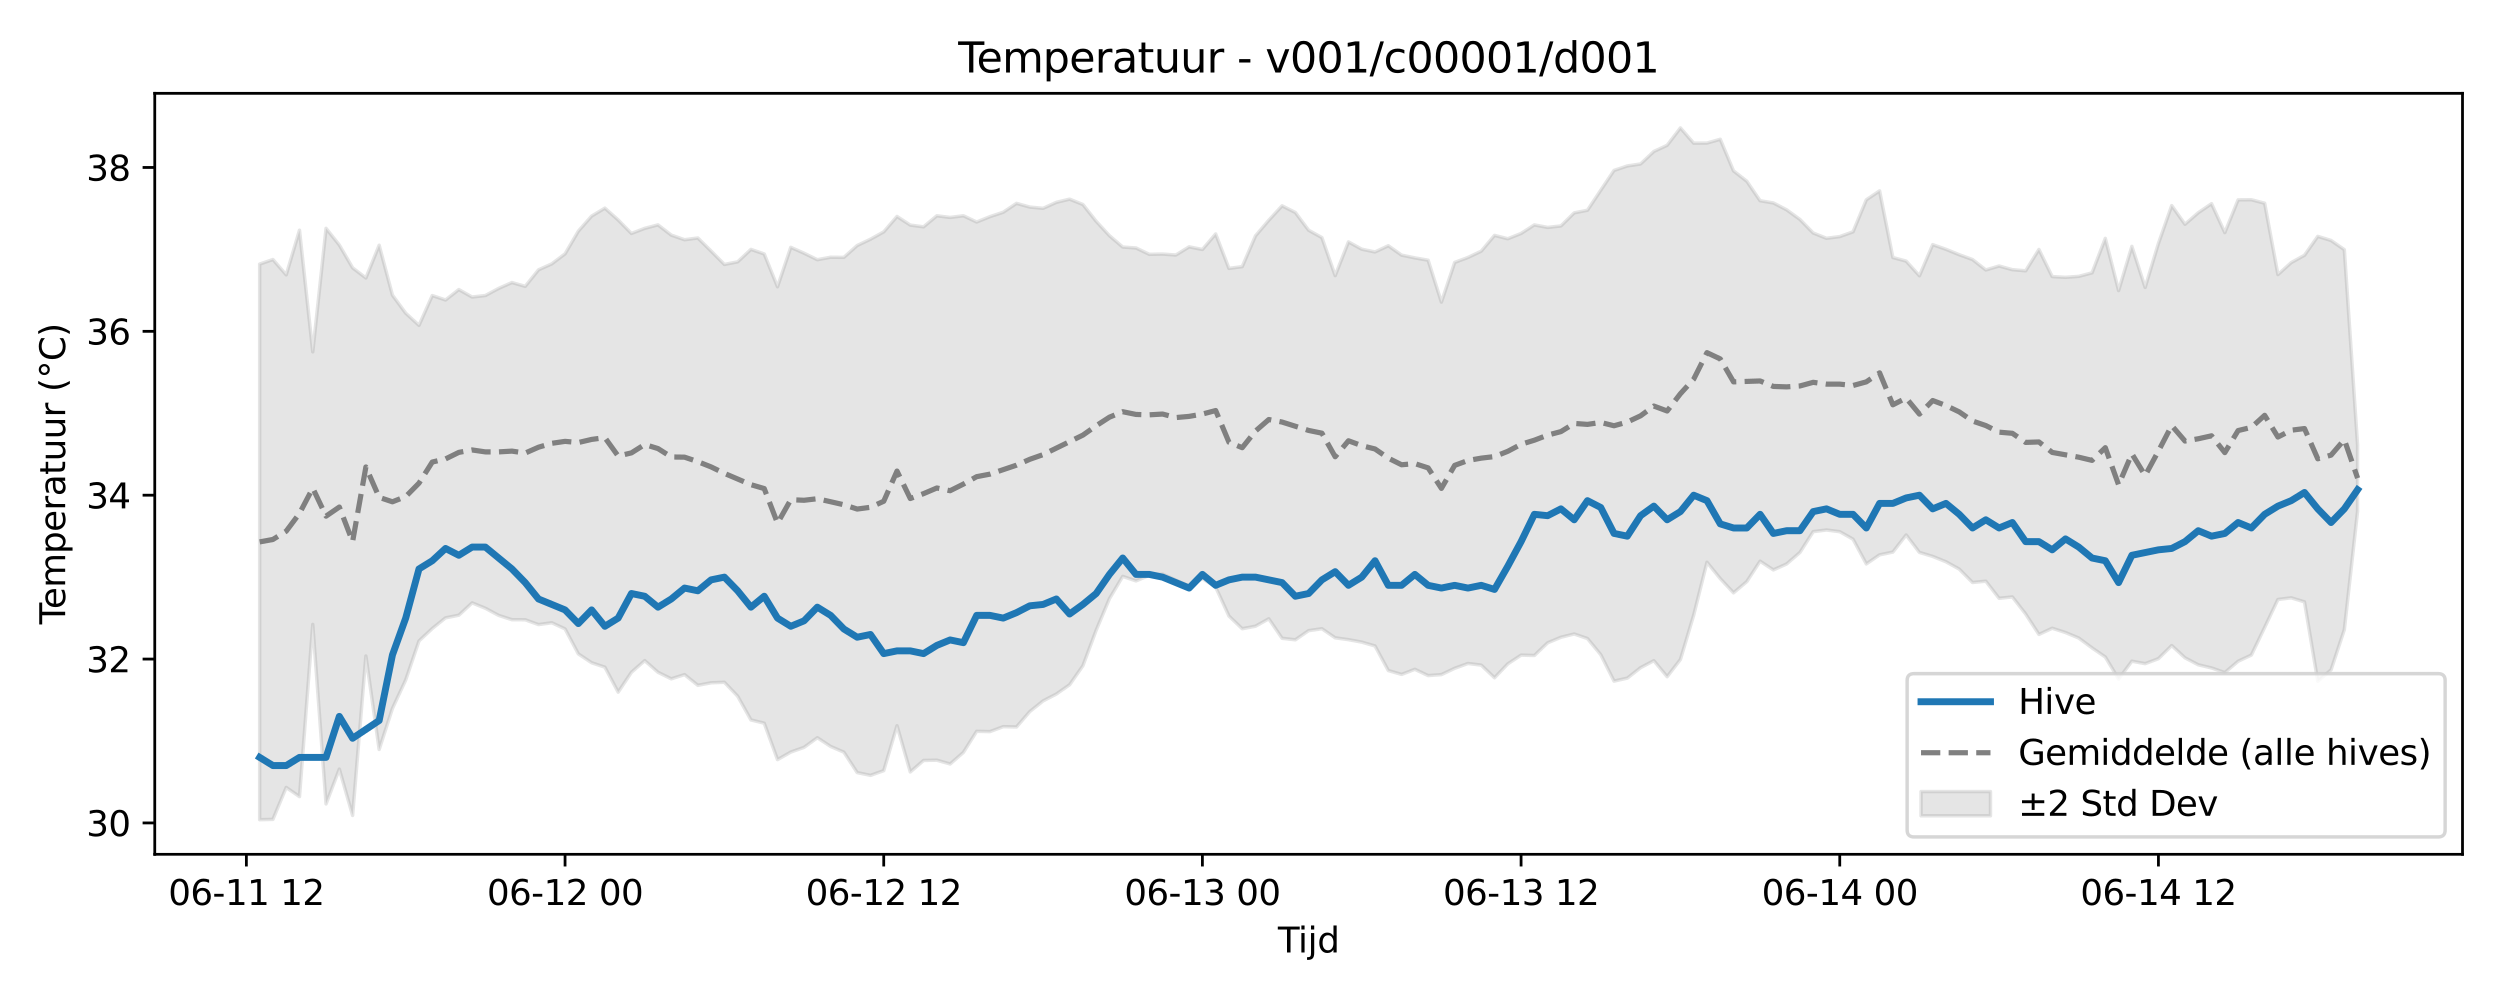 <?xml version="1.0" encoding="utf-8" standalone="no"?>
<!DOCTYPE svg PUBLIC "-//W3C//DTD SVG 1.1//EN"
  "http://www.w3.org/Graphics/SVG/1.1/DTD/svg11.dtd">
<svg xmlns:xlink="http://www.w3.org/1999/xlink" width="720pt" height="288pt" viewBox="0 0 720 288" xmlns="http://www.w3.org/2000/svg" version="1.1">
 <defs>
  <style type="text/css">*{stroke-linejoin: round; stroke-linecap: butt}</style>
 </defs>
 <g id="figure_1">
  <g id="patch_1">
   <path d="M 0 288 
L 720 288 
L 720 0 
L 0 0 
z
" style="fill: #ffffff"/>
  </g>
  <g id="axes_1">
   <g id="patch_2">
    <path d="M 44.57 246.04 
L 709.2 246.04 
L 709.2 26.88 
L 44.57 26.88 
z
" style="fill: #ffffff"/>
   </g>
   <g id="FillBetweenPolyCollection_1">
    <defs>
     <path id="m28eb7dce8c" d="M 74.78 -211.942 
L 74.78 -51.922 
L 78.605 -52.019 
L 82.429 -61.213 
L 86.253 -58.572 
L 90.077 -108.185 
L 93.901 -56.467 
L 97.725 -66.502 
L 101.549 -53.146 
L 105.373 -99.074 
L 109.197 -72.15 
L 113.022 -83.957 
L 116.846 -92.17 
L 120.67 -103.41 
L 124.494 -106.981 
L 128.318 -110.06 
L 132.142 -110.814 
L 135.966 -114.371 
L 139.79 -112.813 
L 143.614 -110.763 
L 147.439 -109.522 
L 151.263 -109.503 
L 155.087 -108.117 
L 158.911 -108.646 
L 162.735 -106.876 
L 166.559 -99.682 
L 170.383 -97.128 
L 174.207 -95.849 
L 178.031 -88.655 
L 181.855 -94.376 
L 185.68 -97.739 
L 189.504 -94.38 
L 193.328 -92.494 
L 197.152 -93.713 
L 200.976 -90.628 
L 204.8 -91.353 
L 208.624 -91.506 
L 212.448 -87.496 
L 216.272 -80.656 
L 220.097 -79.718 
L 223.921 -69.227 
L 227.745 -71.405 
L 231.569 -72.759 
L 235.393 -75.534 
L 239.217 -73.024 
L 243.041 -71.375 
L 246.865 -65.493 
L 250.689 -64.691 
L 254.514 -66.051 
L 258.338 -78.995 
L 262.162 -65.677 
L 265.986 -68.988 
L 269.81 -69.064 
L 273.634 -67.968 
L 277.458 -71.306 
L 281.282 -77.376 
L 285.106 -77.294 
L 288.931 -78.72 
L 292.755 -78.631 
L 296.579 -83.067 
L 300.403 -86.132 
L 304.227 -88.114 
L 308.051 -90.792 
L 311.875 -96.262 
L 315.699 -106.49 
L 319.523 -115.58 
L 323.347 -122.001 
L 327.172 -120.696 
L 330.996 -122.3 
L 334.82 -122.669 
L 338.644 -120.928 
L 342.468 -119.243 
L 346.292 -121.354 
L 350.116 -118.905 
L 353.94 -110.579 
L 357.764 -106.923 
L 361.589 -107.65 
L 365.413 -109.787 
L 369.237 -104.17 
L 373.061 -103.734 
L 376.885 -106.374 
L 380.709 -106.926 
L 384.533 -104.304 
L 388.357 -103.777 
L 392.181 -103.069 
L 396.006 -101.957 
L 399.83 -94.883 
L 403.654 -93.763 
L 407.478 -95.235 
L 411.302 -93.429 
L 415.126 -93.709 
L 418.95 -95.53 
L 422.774 -96.912 
L 426.598 -96.447 
L 430.423 -92.797 
L 434.247 -96.804 
L 438.071 -99.323 
L 441.895 -99.217 
L 445.719 -102.866 
L 449.543 -104.463 
L 453.367 -105.412 
L 457.191 -104.097 
L 461.015 -99.455 
L 464.839 -91.841 
L 468.664 -92.695 
L 472.488 -95.707 
L 476.312 -97.724 
L 480.136 -93.108 
L 483.96 -98.07 
L 487.784 -110.847 
L 491.608 -126.071 
L 495.432 -121.363 
L 499.256 -117.263 
L 503.081 -120.496 
L 506.905 -126.375 
L 510.729 -123.866 
L 514.553 -125.582 
L 518.377 -128.881 
L 522.201 -134.884 
L 526.025 -135.361 
L 529.849 -134.869 
L 533.673 -132.711 
L 537.498 -125.588 
L 541.322 -128.204 
L 545.146 -129 
L 548.97 -133.928 
L 552.794 -128.901 
L 556.618 -127.749 
L 560.442 -126.208 
L 564.266 -124.098 
L 568.09 -120.24 
L 571.915 -120.618 
L 575.739 -115.683 
L 579.563 -116.084 
L 583.387 -111.166 
L 587.211 -105.287 
L 591.035 -107.066 
L 594.859 -105.831 
L 598.683 -104.244 
L 602.507 -101.402 
L 606.331 -98.78 
L 610.156 -92.429 
L 613.98 -97.573 
L 617.804 -96.867 
L 621.628 -98.303 
L 625.452 -102.085 
L 629.276 -98.553 
L 633.1 -96.537 
L 636.924 -95.632 
L 640.748 -94.292 
L 644.573 -97.549 
L 648.397 -99.346 
L 652.221 -107.302 
L 656.045 -115.346 
L 659.869 -115.828 
L 663.693 -114.66 
L 667.517 -91.81 
L 671.341 -95.079 
L 675.165 -106.648 
L 678.99 -140.843 
L 678.99 -159.752 
L 678.99 -159.752 
L 675.165 -216.1 
L 671.341 -218.755 
L 667.517 -219.927 
L 663.693 -214.486 
L 659.869 -212.373 
L 656.045 -208.923 
L 652.221 -229.473 
L 648.397 -230.481 
L 644.573 -230.442 
L 640.748 -221.01 
L 636.924 -229.345 
L 633.1 -226.736 
L 629.276 -223.409 
L 625.452 -228.791 
L 621.628 -217.891 
L 617.804 -205.222 
L 613.98 -217.048 
L 610.156 -204.312 
L 606.331 -219.354 
L 602.507 -209.418 
L 598.683 -208.41 
L 594.859 -208.134 
L 591.035 -208.342 
L 587.211 -216.151 
L 583.387 -210.009 
L 579.563 -210.334 
L 575.739 -211.391 
L 571.915 -210.257 
L 568.09 -213.258 
L 564.266 -214.643 
L 560.442 -216.203 
L 556.618 -217.546 
L 552.794 -208.582 
L 548.97 -212.809 
L 545.146 -213.831 
L 541.322 -233.031 
L 537.498 -230.457 
L 533.673 -221.237 
L 529.849 -219.864 
L 526.025 -219.373 
L 522.201 -220.898 
L 518.377 -224.804 
L 514.553 -227.579 
L 510.729 -229.557 
L 506.905 -230.194 
L 503.081 -235.811 
L 499.256 -238.782 
L 495.432 -247.895 
L 491.608 -246.805 
L 487.784 -246.771 
L 483.96 -251.158 
L 480.136 -246.157 
L 476.312 -244.388 
L 472.488 -240.787 
L 468.664 -240.204 
L 464.839 -238.923 
L 461.015 -233.219 
L 457.191 -227.453 
L 453.367 -226.7 
L 449.543 -222.93 
L 445.719 -222.504 
L 441.895 -223.231 
L 438.071 -220.766 
L 434.247 -219.241 
L 430.423 -220.213 
L 426.598 -215.665 
L 422.774 -213.851 
L 418.95 -212.425 
L 415.126 -200.986 
L 411.302 -213.064 
L 407.478 -213.731 
L 403.654 -214.529 
L 399.83 -217.229 
L 396.006 -215.436 
L 392.181 -216.233 
L 388.357 -218.335 
L 384.533 -208.613 
L 380.709 -219.568 
L 376.885 -221.693 
L 373.061 -226.804 
L 369.237 -228.729 
L 365.413 -224.572 
L 361.589 -220.08 
L 357.764 -211.211 
L 353.94 -210.702 
L 350.116 -220.623 
L 346.292 -216.151 
L 342.468 -216.914 
L 338.644 -214.554 
L 334.82 -214.836 
L 330.996 -214.756 
L 327.172 -216.585 
L 323.347 -216.852 
L 319.523 -220.127 
L 315.699 -224.274 
L 311.875 -229.108 
L 308.051 -230.646 
L 304.227 -229.728 
L 300.403 -228.002 
L 296.579 -228.37 
L 292.755 -229.436 
L 288.931 -226.875 
L 285.106 -225.604 
L 281.282 -224.061 
L 277.458 -225.862 
L 273.634 -225.38 
L 269.81 -225.856 
L 265.986 -222.674 
L 262.162 -223.176 
L 258.338 -225.664 
L 254.514 -221.228 
L 250.689 -219.105 
L 246.865 -217.292 
L 243.041 -213.882 
L 239.217 -213.919 
L 235.393 -213.206 
L 231.569 -215.082 
L 227.745 -216.773 
L 223.921 -205.412 
L 220.097 -214.865 
L 216.272 -216.175 
L 212.448 -212.592 
L 208.624 -211.842 
L 204.8 -215.702 
L 200.976 -219.461 
L 197.152 -218.96 
L 193.328 -220.292 
L 189.504 -223.237 
L 185.68 -222.237 
L 181.855 -220.769 
L 178.031 -224.655 
L 174.207 -228.061 
L 170.383 -225.77 
L 166.559 -221.418 
L 162.735 -214.898 
L 158.911 -212.005 
L 155.087 -210.287 
L 151.263 -205.53 
L 147.439 -206.635 
L 143.614 -204.944 
L 139.79 -202.894 
L 135.966 -202.459 
L 132.142 -204.612 
L 128.318 -201.603 
L 124.494 -202.884 
L 120.67 -194.301 
L 116.846 -197.806 
L 113.022 -203.004 
L 109.197 -217.377 
L 105.373 -207.943 
L 101.549 -210.875 
L 97.725 -217.445 
L 93.901 -222.236 
L 90.077 -186.668 
L 86.253 -221.704 
L 82.429 -208.838 
L 78.605 -213.261 
L 74.78 -211.942 
z
" style="stroke: #808080; stroke-opacity: 0.2"/>
    </defs>
    <g clip-path="url(#p2a19351c4a)">
     <use xlink:href="#m28eb7dce8c" x="0" y="288" style="fill: #808080; fill-opacity: 0.2; stroke: #808080; stroke-opacity: 0.2"/>
    </g>
   </g>
   <g id="matplotlib.axis_1">
    <g id="xtick_1">
     <g id="line2d_1">
      <defs>
       <path id="mf18a55db4b" d="M 0 0 
L 0 3.5 
" style="stroke: #000000; stroke-width: 0.8"/>
      </defs>
      <g>
       <use xlink:href="#mf18a55db4b" x="70.956" y="246.04" style="stroke: #000000; stroke-width: 0.8"/>
      </g>
     </g>
     <g id="text_1">
      <!-- 06-11 12 -->
      <g transform="translate(48.476 260.638) scale(0.1 -0.1)">
       <defs>
        <path id="DejaVuSans-30" d="M 2034 4250 
Q 1547 4250 1301 3770 
Q 1056 3291 1056 2328 
Q 1056 1369 1301 889 
Q 1547 409 2034 409 
Q 2525 409 2770 889 
Q 3016 1369 3016 2328 
Q 3016 3291 2770 3770 
Q 2525 4250 2034 4250 
z
M 2034 4750 
Q 2819 4750 3233 4129 
Q 3647 3509 3647 2328 
Q 3647 1150 3233 529 
Q 2819 -91 2034 -91 
Q 1250 -91 836 529 
Q 422 1150 422 2328 
Q 422 3509 836 4129 
Q 1250 4750 2034 4750 
z
" transform="scale(0.016)"/>
        <path id="DejaVuSans-36" d="M 2113 2584 
Q 1688 2584 1439 2293 
Q 1191 2003 1191 1497 
Q 1191 994 1439 701 
Q 1688 409 2113 409 
Q 2538 409 2786 701 
Q 3034 994 3034 1497 
Q 3034 2003 2786 2293 
Q 2538 2584 2113 2584 
z
M 3366 4563 
L 3366 3988 
Q 3128 4100 2886 4159 
Q 2644 4219 2406 4219 
Q 1781 4219 1451 3797 
Q 1122 3375 1075 2522 
Q 1259 2794 1537 2939 
Q 1816 3084 2150 3084 
Q 2853 3084 3261 2657 
Q 3669 2231 3669 1497 
Q 3669 778 3244 343 
Q 2819 -91 2113 -91 
Q 1303 -91 875 529 
Q 447 1150 447 2328 
Q 447 3434 972 4092 
Q 1497 4750 2381 4750 
Q 2619 4750 2861 4703 
Q 3103 4656 3366 4563 
z
" transform="scale(0.016)"/>
        <path id="DejaVuSans-2d" d="M 313 2009 
L 1997 2009 
L 1997 1497 
L 313 1497 
L 313 2009 
z
" transform="scale(0.016)"/>
        <path id="DejaVuSans-31" d="M 794 531 
L 1825 531 
L 1825 4091 
L 703 3866 
L 703 4441 
L 1819 4666 
L 2450 4666 
L 2450 531 
L 3481 531 
L 3481 0 
L 794 0 
L 794 531 
z
" transform="scale(0.016)"/>
        <path id="DejaVuSans-20" transform="scale(0.016)"/>
        <path id="DejaVuSans-32" d="M 1228 531 
L 3431 531 
L 3431 0 
L 469 0 
L 469 531 
Q 828 903 1448 1529 
Q 2069 2156 2228 2338 
Q 2531 2678 2651 2914 
Q 2772 3150 2772 3378 
Q 2772 3750 2511 3984 
Q 2250 4219 1831 4219 
Q 1534 4219 1204 4116 
Q 875 4013 500 3803 
L 500 4441 
Q 881 4594 1212 4672 
Q 1544 4750 1819 4750 
Q 2544 4750 2975 4387 
Q 3406 4025 3406 3419 
Q 3406 3131 3298 2873 
Q 3191 2616 2906 2266 
Q 2828 2175 2409 1742 
Q 1991 1309 1228 531 
z
" transform="scale(0.016)"/>
       </defs>
       <use xlink:href="#DejaVuSans-30"/>
       <use xlink:href="#DejaVuSans-36" transform="translate(63.623 0)"/>
       <use xlink:href="#DejaVuSans-2d" transform="translate(127.246 0)"/>
       <use xlink:href="#DejaVuSans-31" transform="translate(163.33 0)"/>
       <use xlink:href="#DejaVuSans-31" transform="translate(226.953 0)"/>
       <use xlink:href="#DejaVuSans-20" transform="translate(290.576 0)"/>
       <use xlink:href="#DejaVuSans-31" transform="translate(322.363 0)"/>
       <use xlink:href="#DejaVuSans-32" transform="translate(385.986 0)"/>
      </g>
     </g>
    </g>
    <g id="xtick_2">
     <g id="line2d_2">
      <g>
       <use xlink:href="#mf18a55db4b" x="162.735" y="246.04" style="stroke: #000000; stroke-width: 0.8"/>
      </g>
     </g>
     <g id="text_2">
      <!-- 06-12 00 -->
      <g transform="translate(140.254 260.638) scale(0.1 -0.1)">
       <use xlink:href="#DejaVuSans-30"/>
       <use xlink:href="#DejaVuSans-36" transform="translate(63.623 0)"/>
       <use xlink:href="#DejaVuSans-2d" transform="translate(127.246 0)"/>
       <use xlink:href="#DejaVuSans-31" transform="translate(163.33 0)"/>
       <use xlink:href="#DejaVuSans-32" transform="translate(226.953 0)"/>
       <use xlink:href="#DejaVuSans-20" transform="translate(290.576 0)"/>
       <use xlink:href="#DejaVuSans-30" transform="translate(322.363 0)"/>
       <use xlink:href="#DejaVuSans-30" transform="translate(385.986 0)"/>
      </g>
     </g>
    </g>
    <g id="xtick_3">
     <g id="line2d_3">
      <g>
       <use xlink:href="#mf18a55db4b" x="254.514" y="246.04" style="stroke: #000000; stroke-width: 0.8"/>
      </g>
     </g>
     <g id="text_3">
      <!-- 06-12 12 -->
      <g transform="translate(232.033 260.638) scale(0.1 -0.1)">
       <use xlink:href="#DejaVuSans-30"/>
       <use xlink:href="#DejaVuSans-36" transform="translate(63.623 0)"/>
       <use xlink:href="#DejaVuSans-2d" transform="translate(127.246 0)"/>
       <use xlink:href="#DejaVuSans-31" transform="translate(163.33 0)"/>
       <use xlink:href="#DejaVuSans-32" transform="translate(226.953 0)"/>
       <use xlink:href="#DejaVuSans-20" transform="translate(290.576 0)"/>
       <use xlink:href="#DejaVuSans-31" transform="translate(322.363 0)"/>
       <use xlink:href="#DejaVuSans-32" transform="translate(385.986 0)"/>
      </g>
     </g>
    </g>
    <g id="xtick_4">
     <g id="line2d_4">
      <g>
       <use xlink:href="#mf18a55db4b" x="346.292" y="246.04" style="stroke: #000000; stroke-width: 0.8"/>
      </g>
     </g>
     <g id="text_4">
      <!-- 06-13 00 -->
      <g transform="translate(323.812 260.638) scale(0.1 -0.1)">
       <defs>
        <path id="DejaVuSans-33" d="M 2597 2516 
Q 3050 2419 3304 2112 
Q 3559 1806 3559 1356 
Q 3559 666 3084 287 
Q 2609 -91 1734 -91 
Q 1441 -91 1130 -33 
Q 819 25 488 141 
L 488 750 
Q 750 597 1062 519 
Q 1375 441 1716 441 
Q 2309 441 2620 675 
Q 2931 909 2931 1356 
Q 2931 1769 2642 2001 
Q 2353 2234 1838 2234 
L 1294 2234 
L 1294 2753 
L 1863 2753 
Q 2328 2753 2575 2939 
Q 2822 3125 2822 3475 
Q 2822 3834 2567 4026 
Q 2313 4219 1838 4219 
Q 1578 4219 1281 4162 
Q 984 4106 628 3988 
L 628 4550 
Q 988 4650 1302 4700 
Q 1616 4750 1894 4750 
Q 2613 4750 3031 4423 
Q 3450 4097 3450 3541 
Q 3450 3153 3228 2886 
Q 3006 2619 2597 2516 
z
" transform="scale(0.016)"/>
       </defs>
       <use xlink:href="#DejaVuSans-30"/>
       <use xlink:href="#DejaVuSans-36" transform="translate(63.623 0)"/>
       <use xlink:href="#DejaVuSans-2d" transform="translate(127.246 0)"/>
       <use xlink:href="#DejaVuSans-31" transform="translate(163.33 0)"/>
       <use xlink:href="#DejaVuSans-33" transform="translate(226.953 0)"/>
       <use xlink:href="#DejaVuSans-20" transform="translate(290.576 0)"/>
       <use xlink:href="#DejaVuSans-30" transform="translate(322.363 0)"/>
       <use xlink:href="#DejaVuSans-30" transform="translate(385.986 0)"/>
      </g>
     </g>
    </g>
    <g id="xtick_5">
     <g id="line2d_5">
      <g>
       <use xlink:href="#mf18a55db4b" x="438.071" y="246.04" style="stroke: #000000; stroke-width: 0.8"/>
      </g>
     </g>
     <g id="text_5">
      <!-- 06-13 12 -->
      <g transform="translate(415.59 260.638) scale(0.1 -0.1)">
       <use xlink:href="#DejaVuSans-30"/>
       <use xlink:href="#DejaVuSans-36" transform="translate(63.623 0)"/>
       <use xlink:href="#DejaVuSans-2d" transform="translate(127.246 0)"/>
       <use xlink:href="#DejaVuSans-31" transform="translate(163.33 0)"/>
       <use xlink:href="#DejaVuSans-33" transform="translate(226.953 0)"/>
       <use xlink:href="#DejaVuSans-20" transform="translate(290.576 0)"/>
       <use xlink:href="#DejaVuSans-31" transform="translate(322.363 0)"/>
       <use xlink:href="#DejaVuSans-32" transform="translate(385.986 0)"/>
      </g>
     </g>
    </g>
    <g id="xtick_6">
     <g id="line2d_6">
      <g>
       <use xlink:href="#mf18a55db4b" x="529.849" y="246.04" style="stroke: #000000; stroke-width: 0.8"/>
      </g>
     </g>
     <g id="text_6">
      <!-- 06-14 00 -->
      <g transform="translate(507.369 260.638) scale(0.1 -0.1)">
       <defs>
        <path id="DejaVuSans-34" d="M 2419 4116 
L 825 1625 
L 2419 1625 
L 2419 4116 
z
M 2253 4666 
L 3047 4666 
L 3047 1625 
L 3713 1625 
L 3713 1100 
L 3047 1100 
L 3047 0 
L 2419 0 
L 2419 1100 
L 313 1100 
L 313 1709 
L 2253 4666 
z
" transform="scale(0.016)"/>
       </defs>
       <use xlink:href="#DejaVuSans-30"/>
       <use xlink:href="#DejaVuSans-36" transform="translate(63.623 0)"/>
       <use xlink:href="#DejaVuSans-2d" transform="translate(127.246 0)"/>
       <use xlink:href="#DejaVuSans-31" transform="translate(163.33 0)"/>
       <use xlink:href="#DejaVuSans-34" transform="translate(226.953 0)"/>
       <use xlink:href="#DejaVuSans-20" transform="translate(290.576 0)"/>
       <use xlink:href="#DejaVuSans-30" transform="translate(322.363 0)"/>
       <use xlink:href="#DejaVuSans-30" transform="translate(385.986 0)"/>
      </g>
     </g>
    </g>
    <g id="xtick_7">
     <g id="line2d_7">
      <g>
       <use xlink:href="#mf18a55db4b" x="621.628" y="246.04" style="stroke: #000000; stroke-width: 0.8"/>
      </g>
     </g>
     <g id="text_7">
      <!-- 06-14 12 -->
      <g transform="translate(599.147 260.638) scale(0.1 -0.1)">
       <use xlink:href="#DejaVuSans-30"/>
       <use xlink:href="#DejaVuSans-36" transform="translate(63.623 0)"/>
       <use xlink:href="#DejaVuSans-2d" transform="translate(127.246 0)"/>
       <use xlink:href="#DejaVuSans-31" transform="translate(163.33 0)"/>
       <use xlink:href="#DejaVuSans-34" transform="translate(226.953 0)"/>
       <use xlink:href="#DejaVuSans-20" transform="translate(290.576 0)"/>
       <use xlink:href="#DejaVuSans-31" transform="translate(322.363 0)"/>
       <use xlink:href="#DejaVuSans-32" transform="translate(385.986 0)"/>
      </g>
     </g>
    </g>
    <g id="text_8">
     <!-- Tijd -->
     <g transform="translate(368.035 274.317) scale(0.1 -0.1)">
      <defs>
       <path id="DejaVuSans-54" d="M -19 4666 
L 3928 4666 
L 3928 4134 
L 2272 4134 
L 2272 0 
L 1638 0 
L 1638 4134 
L -19 4134 
L -19 4666 
z
" transform="scale(0.016)"/>
       <path id="DejaVuSans-69" d="M 603 3500 
L 1178 3500 
L 1178 0 
L 603 0 
L 603 3500 
z
M 603 4863 
L 1178 4863 
L 1178 4134 
L 603 4134 
L 603 4863 
z
" transform="scale(0.016)"/>
       <path id="DejaVuSans-6a" d="M 603 3500 
L 1178 3500 
L 1178 -63 
Q 1178 -731 923 -1031 
Q 669 -1331 103 -1331 
L -116 -1331 
L -116 -844 
L 38 -844 
Q 366 -844 484 -692 
Q 603 -541 603 -63 
L 603 3500 
z
M 603 4863 
L 1178 4863 
L 1178 4134 
L 603 4134 
L 603 4863 
z
" transform="scale(0.016)"/>
       <path id="DejaVuSans-64" d="M 2906 2969 
L 2906 4863 
L 3481 4863 
L 3481 0 
L 2906 0 
L 2906 525 
Q 2725 213 2448 61 
Q 2172 -91 1784 -91 
Q 1150 -91 751 415 
Q 353 922 353 1747 
Q 353 2572 751 3078 
Q 1150 3584 1784 3584 
Q 2172 3584 2448 3432 
Q 2725 3281 2906 2969 
z
M 947 1747 
Q 947 1113 1208 752 
Q 1469 391 1925 391 
Q 2381 391 2643 752 
Q 2906 1113 2906 1747 
Q 2906 2381 2643 2742 
Q 2381 3103 1925 3103 
Q 1469 3103 1208 2742 
Q 947 2381 947 1747 
z
" transform="scale(0.016)"/>
      </defs>
      <use xlink:href="#DejaVuSans-54"/>
      <use xlink:href="#DejaVuSans-69" transform="translate(57.959 0)"/>
      <use xlink:href="#DejaVuSans-6a" transform="translate(85.742 0)"/>
      <use xlink:href="#DejaVuSans-64" transform="translate(113.525 0)"/>
     </g>
    </g>
   </g>
   <g id="matplotlib.axis_2">
    <g id="ytick_1">
     <g id="line2d_8">
      <defs>
       <path id="mf80c45ae6f" d="M 0 0 
L -3.5 0 
" style="stroke: #000000; stroke-width: 0.8"/>
      </defs>
      <g>
       <use xlink:href="#mf80c45ae6f" x="44.57" y="237.001" style="stroke: #000000; stroke-width: 0.8"/>
      </g>
     </g>
     <g id="text_9">
      <!-- 30 -->
      <g transform="translate(24.845 240.801) scale(0.1 -0.1)">
       <use xlink:href="#DejaVuSans-33"/>
       <use xlink:href="#DejaVuSans-30" transform="translate(63.623 0)"/>
      </g>
     </g>
    </g>
    <g id="ytick_2">
     <g id="line2d_9">
      <g>
       <use xlink:href="#mf80c45ae6f" x="44.57" y="189.81" style="stroke: #000000; stroke-width: 0.8"/>
      </g>
     </g>
     <g id="text_10">
      <!-- 32 -->
      <g transform="translate(24.845 193.609) scale(0.1 -0.1)">
       <use xlink:href="#DejaVuSans-33"/>
       <use xlink:href="#DejaVuSans-32" transform="translate(63.623 0)"/>
      </g>
     </g>
    </g>
    <g id="ytick_3">
     <g id="line2d_10">
      <g>
       <use xlink:href="#mf80c45ae6f" x="44.57" y="142.618" style="stroke: #000000; stroke-width: 0.8"/>
      </g>
     </g>
     <g id="text_11">
      <!-- 34 -->
      <g transform="translate(24.845 146.418) scale(0.1 -0.1)">
       <use xlink:href="#DejaVuSans-33"/>
       <use xlink:href="#DejaVuSans-34" transform="translate(63.623 0)"/>
      </g>
     </g>
    </g>
    <g id="ytick_4">
     <g id="line2d_11">
      <g>
       <use xlink:href="#mf80c45ae6f" x="44.57" y="95.427" style="stroke: #000000; stroke-width: 0.8"/>
      </g>
     </g>
     <g id="text_12">
      <!-- 36 -->
      <g transform="translate(24.845 99.226) scale(0.1 -0.1)">
       <use xlink:href="#DejaVuSans-33"/>
       <use xlink:href="#DejaVuSans-36" transform="translate(63.623 0)"/>
      </g>
     </g>
    </g>
    <g id="ytick_5">
     <g id="line2d_12">
      <g>
       <use xlink:href="#mf80c45ae6f" x="44.57" y="48.235" style="stroke: #000000; stroke-width: 0.8"/>
      </g>
     </g>
     <g id="text_13">
      <!-- 38 -->
      <g transform="translate(24.845 52.035) scale(0.1 -0.1)">
       <defs>
        <path id="DejaVuSans-38" d="M 2034 2216 
Q 1584 2216 1326 1975 
Q 1069 1734 1069 1313 
Q 1069 891 1326 650 
Q 1584 409 2034 409 
Q 2484 409 2743 651 
Q 3003 894 3003 1313 
Q 3003 1734 2745 1975 
Q 2488 2216 2034 2216 
z
M 1403 2484 
Q 997 2584 770 2862 
Q 544 3141 544 3541 
Q 544 4100 942 4425 
Q 1341 4750 2034 4750 
Q 2731 4750 3128 4425 
Q 3525 4100 3525 3541 
Q 3525 3141 3298 2862 
Q 3072 2584 2669 2484 
Q 3125 2378 3379 2068 
Q 3634 1759 3634 1313 
Q 3634 634 3220 271 
Q 2806 -91 2034 -91 
Q 1263 -91 848 271 
Q 434 634 434 1313 
Q 434 1759 690 2068 
Q 947 2378 1403 2484 
z
M 1172 3481 
Q 1172 3119 1398 2916 
Q 1625 2713 2034 2713 
Q 2441 2713 2670 2916 
Q 2900 3119 2900 3481 
Q 2900 3844 2670 4047 
Q 2441 4250 2034 4250 
Q 1625 4250 1398 4047 
Q 1172 3844 1172 3481 
z
" transform="scale(0.016)"/>
       </defs>
       <use xlink:href="#DejaVuSans-33"/>
       <use xlink:href="#DejaVuSans-38" transform="translate(63.623 0)"/>
      </g>
     </g>
    </g>
    <g id="text_14">
     <!-- Temperatuur (°C) -->
     <g transform="translate(18.765 179.816) rotate(-90) scale(0.1 -0.1)">
      <defs>
       <path id="DejaVuSans-65" d="M 3597 1894 
L 3597 1613 
L 953 1613 
Q 991 1019 1311 708 
Q 1631 397 2203 397 
Q 2534 397 2845 478 
Q 3156 559 3463 722 
L 3463 178 
Q 3153 47 2828 -22 
Q 2503 -91 2169 -91 
Q 1331 -91 842 396 
Q 353 884 353 1716 
Q 353 2575 817 3079 
Q 1281 3584 2069 3584 
Q 2775 3584 3186 3129 
Q 3597 2675 3597 1894 
z
M 3022 2063 
Q 3016 2534 2758 2815 
Q 2500 3097 2075 3097 
Q 1594 3097 1305 2825 
Q 1016 2553 972 2059 
L 3022 2063 
z
" transform="scale(0.016)"/>
       <path id="DejaVuSans-6d" d="M 3328 2828 
Q 3544 3216 3844 3400 
Q 4144 3584 4550 3584 
Q 5097 3584 5394 3201 
Q 5691 2819 5691 2113 
L 5691 0 
L 5113 0 
L 5113 2094 
Q 5113 2597 4934 2840 
Q 4756 3084 4391 3084 
Q 3944 3084 3684 2787 
Q 3425 2491 3425 1978 
L 3425 0 
L 2847 0 
L 2847 2094 
Q 2847 2600 2669 2842 
Q 2491 3084 2119 3084 
Q 1678 3084 1418 2786 
Q 1159 2488 1159 1978 
L 1159 0 
L 581 0 
L 581 3500 
L 1159 3500 
L 1159 2956 
Q 1356 3278 1631 3431 
Q 1906 3584 2284 3584 
Q 2666 3584 2933 3390 
Q 3200 3197 3328 2828 
z
" transform="scale(0.016)"/>
       <path id="DejaVuSans-70" d="M 1159 525 
L 1159 -1331 
L 581 -1331 
L 581 3500 
L 1159 3500 
L 1159 2969 
Q 1341 3281 1617 3432 
Q 1894 3584 2278 3584 
Q 2916 3584 3314 3078 
Q 3713 2572 3713 1747 
Q 3713 922 3314 415 
Q 2916 -91 2278 -91 
Q 1894 -91 1617 61 
Q 1341 213 1159 525 
z
M 3116 1747 
Q 3116 2381 2855 2742 
Q 2594 3103 2138 3103 
Q 1681 3103 1420 2742 
Q 1159 2381 1159 1747 
Q 1159 1113 1420 752 
Q 1681 391 2138 391 
Q 2594 391 2855 752 
Q 3116 1113 3116 1747 
z
" transform="scale(0.016)"/>
       <path id="DejaVuSans-72" d="M 2631 2963 
Q 2534 3019 2420 3045 
Q 2306 3072 2169 3072 
Q 1681 3072 1420 2755 
Q 1159 2438 1159 1844 
L 1159 0 
L 581 0 
L 581 3500 
L 1159 3500 
L 1159 2956 
Q 1341 3275 1631 3429 
Q 1922 3584 2338 3584 
Q 2397 3584 2469 3576 
Q 2541 3569 2628 3553 
L 2631 2963 
z
" transform="scale(0.016)"/>
       <path id="DejaVuSans-61" d="M 2194 1759 
Q 1497 1759 1228 1600 
Q 959 1441 959 1056 
Q 959 750 1161 570 
Q 1363 391 1709 391 
Q 2188 391 2477 730 
Q 2766 1069 2766 1631 
L 2766 1759 
L 2194 1759 
z
M 3341 1997 
L 3341 0 
L 2766 0 
L 2766 531 
Q 2569 213 2275 61 
Q 1981 -91 1556 -91 
Q 1019 -91 701 211 
Q 384 513 384 1019 
Q 384 1609 779 1909 
Q 1175 2209 1959 2209 
L 2766 2209 
L 2766 2266 
Q 2766 2663 2505 2880 
Q 2244 3097 1772 3097 
Q 1472 3097 1187 3025 
Q 903 2953 641 2809 
L 641 3341 
Q 956 3463 1253 3523 
Q 1550 3584 1831 3584 
Q 2591 3584 2966 3190 
Q 3341 2797 3341 1997 
z
" transform="scale(0.016)"/>
       <path id="DejaVuSans-74" d="M 1172 4494 
L 1172 3500 
L 2356 3500 
L 2356 3053 
L 1172 3053 
L 1172 1153 
Q 1172 725 1289 603 
Q 1406 481 1766 481 
L 2356 481 
L 2356 0 
L 1766 0 
Q 1100 0 847 248 
Q 594 497 594 1153 
L 594 3053 
L 172 3053 
L 172 3500 
L 594 3500 
L 594 4494 
L 1172 4494 
z
" transform="scale(0.016)"/>
       <path id="DejaVuSans-75" d="M 544 1381 
L 544 3500 
L 1119 3500 
L 1119 1403 
Q 1119 906 1312 657 
Q 1506 409 1894 409 
Q 2359 409 2629 706 
Q 2900 1003 2900 1516 
L 2900 3500 
L 3475 3500 
L 3475 0 
L 2900 0 
L 2900 538 
Q 2691 219 2414 64 
Q 2138 -91 1772 -91 
Q 1169 -91 856 284 
Q 544 659 544 1381 
z
M 1991 3584 
L 1991 3584 
z
" transform="scale(0.016)"/>
       <path id="DejaVuSans-28" d="M 1984 4856 
Q 1566 4138 1362 3434 
Q 1159 2731 1159 2009 
Q 1159 1288 1364 580 
Q 1569 -128 1984 -844 
L 1484 -844 
Q 1016 -109 783 600 
Q 550 1309 550 2009 
Q 550 2706 781 3412 
Q 1013 4119 1484 4856 
L 1984 4856 
z
" transform="scale(0.016)"/>
       <path id="DejaVuSans-b0" d="M 1600 4347 
Q 1350 4347 1178 4173 
Q 1006 4000 1006 3750 
Q 1006 3503 1178 3333 
Q 1350 3163 1600 3163 
Q 1850 3163 2022 3333 
Q 2194 3503 2194 3750 
Q 2194 3997 2020 4172 
Q 1847 4347 1600 4347 
z
M 1600 4750 
Q 1800 4750 1984 4673 
Q 2169 4597 2303 4453 
Q 2447 4313 2519 4134 
Q 2591 3956 2591 3750 
Q 2591 3338 2302 3052 
Q 2013 2766 1594 2766 
Q 1172 2766 890 3047 
Q 609 3328 609 3750 
Q 609 4169 896 4459 
Q 1184 4750 1600 4750 
z
" transform="scale(0.016)"/>
       <path id="DejaVuSans-43" d="M 4122 4306 
L 4122 3641 
Q 3803 3938 3442 4084 
Q 3081 4231 2675 4231 
Q 1875 4231 1450 3742 
Q 1025 3253 1025 2328 
Q 1025 1406 1450 917 
Q 1875 428 2675 428 
Q 3081 428 3442 575 
Q 3803 722 4122 1019 
L 4122 359 
Q 3791 134 3420 21 
Q 3050 -91 2638 -91 
Q 1578 -91 968 557 
Q 359 1206 359 2328 
Q 359 3453 968 4101 
Q 1578 4750 2638 4750 
Q 3056 4750 3426 4639 
Q 3797 4528 4122 4306 
z
" transform="scale(0.016)"/>
       <path id="DejaVuSans-29" d="M 513 4856 
L 1013 4856 
Q 1481 4119 1714 3412 
Q 1947 2706 1947 2009 
Q 1947 1309 1714 600 
Q 1481 -109 1013 -844 
L 513 -844 
Q 928 -128 1133 580 
Q 1338 1288 1338 2009 
Q 1338 2731 1133 3434 
Q 928 4138 513 4856 
z
" transform="scale(0.016)"/>
      </defs>
      <use xlink:href="#DejaVuSans-54"/>
      <use xlink:href="#DejaVuSans-65" transform="translate(44.084 0)"/>
      <use xlink:href="#DejaVuSans-6d" transform="translate(105.607 0)"/>
      <use xlink:href="#DejaVuSans-70" transform="translate(203.02 0)"/>
      <use xlink:href="#DejaVuSans-65" transform="translate(266.496 0)"/>
      <use xlink:href="#DejaVuSans-72" transform="translate(328.02 0)"/>
      <use xlink:href="#DejaVuSans-61" transform="translate(369.133 0)"/>
      <use xlink:href="#DejaVuSans-74" transform="translate(430.412 0)"/>
      <use xlink:href="#DejaVuSans-75" transform="translate(469.621 0)"/>
      <use xlink:href="#DejaVuSans-75" transform="translate(533 0)"/>
      <use xlink:href="#DejaVuSans-72" transform="translate(596.379 0)"/>
      <use xlink:href="#DejaVuSans-20" transform="translate(637.492 0)"/>
      <use xlink:href="#DejaVuSans-28" transform="translate(669.279 0)"/>
      <use xlink:href="#DejaVuSans-b0" transform="translate(708.293 0)"/>
      <use xlink:href="#DejaVuSans-43" transform="translate(758.293 0)"/>
      <use xlink:href="#DejaVuSans-29" transform="translate(828.117 0)"/>
     </g>
    </g>
   </g>
   <g id="line2d_13">
    <path d="M 74.78 218.125 
L 78.605 220.484 
L 82.429 220.484 
L 86.253 218.125 
L 93.901 218.125 
L 97.725 206.327 
L 101.549 212.619 
L 109.197 207.507 
L 113.022 188.63 
L 116.846 178.012 
L 120.67 163.855 
L 124.494 161.495 
L 128.318 157.956 
L 132.142 159.922 
L 135.966 157.562 
L 139.79 157.562 
L 147.439 163.855 
L 151.263 167.787 
L 155.087 172.506 
L 162.735 175.653 
L 166.559 179.585 
L 170.383 175.653 
L 174.207 180.372 
L 178.031 178.012 
L 181.855 170.933 
L 185.68 171.72 
L 189.504 174.866 
L 193.328 172.506 
L 197.152 169.36 
L 200.976 170.147 
L 204.8 167.001 
L 208.624 166.214 
L 212.448 170.147 
L 216.272 174.866 
L 220.097 171.72 
L 223.921 178.012 
L 227.745 180.372 
L 231.569 178.799 
L 235.393 174.866 
L 239.217 177.226 
L 243.041 181.158 
L 246.865 183.518 
L 250.689 182.731 
L 254.514 188.237 
L 258.338 187.45 
L 262.162 187.45 
L 265.986 188.237 
L 269.81 185.877 
L 273.634 184.304 
L 277.458 185.091 
L 281.282 177.226 
L 285.106 177.226 
L 288.931 178.012 
L 292.755 176.439 
L 296.579 174.473 
L 300.403 174.079 
L 304.227 172.506 
L 308.051 176.832 
L 311.875 174.079 
L 315.699 170.933 
L 319.523 165.428 
L 323.347 160.709 
L 327.172 165.428 
L 330.996 165.428 
L 334.82 166.214 
L 342.468 169.36 
L 346.292 165.428 
L 350.116 168.574 
L 353.94 167.001 
L 357.764 166.214 
L 361.589 166.214 
L 369.237 167.787 
L 373.061 171.72 
L 376.885 170.933 
L 380.709 167.001 
L 384.533 164.641 
L 388.357 168.574 
L 392.181 166.214 
L 396.006 161.495 
L 399.83 168.574 
L 403.654 168.574 
L 407.478 165.428 
L 411.302 168.574 
L 415.126 169.36 
L 418.95 168.574 
L 422.774 169.36 
L 426.598 168.574 
L 430.423 169.754 
L 434.247 163.068 
L 438.071 155.989 
L 441.895 148.124 
L 445.719 148.517 
L 449.543 146.551 
L 453.367 149.697 
L 457.191 144.192 
L 461.015 146.158 
L 464.839 153.63 
L 468.664 154.416 
L 472.488 148.517 
L 476.312 145.765 
L 480.136 149.697 
L 483.96 147.338 
L 487.784 142.618 
L 491.608 144.192 
L 495.432 150.877 
L 499.256 152.057 
L 503.081 152.057 
L 506.905 148.124 
L 510.729 153.63 
L 514.553 152.843 
L 518.377 152.843 
L 522.201 147.338 
L 526.025 146.551 
L 529.849 148.124 
L 533.673 148.124 
L 537.498 152.057 
L 541.322 144.978 
L 545.146 144.978 
L 548.97 143.405 
L 552.794 142.618 
L 556.618 146.551 
L 560.442 144.978 
L 564.266 148.124 
L 568.09 152.057 
L 571.915 149.697 
L 575.739 152.057 
L 579.563 150.484 
L 583.387 155.989 
L 587.211 155.989 
L 591.035 158.349 
L 594.859 155.203 
L 598.683 157.562 
L 602.507 160.709 
L 606.331 161.495 
L 610.156 167.787 
L 613.98 159.922 
L 621.628 158.349 
L 625.452 157.956 
L 629.276 155.989 
L 633.1 152.843 
L 636.924 154.416 
L 640.748 153.63 
L 644.573 150.484 
L 648.397 152.057 
L 652.221 148.124 
L 656.045 145.765 
L 659.869 144.192 
L 663.693 141.832 
L 667.517 146.551 
L 671.341 150.484 
L 675.165 146.551 
L 678.99 141.045 
L 678.99 141.045 
" clip-path="url(#p2a19351c4a)" style="fill: none; stroke: #1f77b4; stroke-width: 2; stroke-linecap: square"/>
   </g>
   <g id="line2d_14">
    <path d="M 74.78 156.068 
L 78.605 155.36 
L 82.429 152.974 
L 86.253 147.862 
L 90.077 140.574 
L 93.901 148.649 
L 97.725 146.027 
L 101.549 155.989 
L 105.373 134.491 
L 109.197 143.236 
L 113.022 144.519 
L 116.846 143.012 
L 120.67 139.145 
L 124.494 133.068 
L 128.318 132.169 
L 132.142 130.287 
L 135.966 129.585 
L 139.79 130.146 
L 143.614 130.146 
L 147.439 129.922 
L 151.263 130.484 
L 155.087 128.798 
L 158.911 127.675 
L 162.735 127.113 
L 166.559 127.45 
L 170.383 126.551 
L 174.207 126.045 
L 178.031 131.345 
L 181.855 130.427 
L 185.68 128.012 
L 189.504 129.191 
L 193.328 131.607 
L 197.152 131.663 
L 200.976 132.955 
L 204.8 134.472 
L 208.624 136.326 
L 216.272 139.585 
L 220.097 140.708 
L 223.921 150.68 
L 227.745 143.911 
L 231.569 144.079 
L 235.393 143.63 
L 243.041 145.371 
L 246.865 146.607 
L 250.689 146.102 
L 254.514 144.36 
L 258.338 135.671 
L 262.162 143.574 
L 265.986 142.169 
L 269.81 140.54 
L 273.634 141.326 
L 277.458 139.416 
L 281.282 137.281 
L 285.106 136.551 
L 292.755 133.967 
L 296.579 132.281 
L 300.403 130.933 
L 311.875 125.315 
L 315.699 122.618 
L 319.523 120.146 
L 323.347 118.573 
L 327.172 119.36 
L 330.996 119.472 
L 334.82 119.247 
L 338.644 120.259 
L 342.468 119.922 
L 346.292 119.247 
L 350.116 118.236 
L 353.94 127.36 
L 357.764 128.933 
L 361.589 124.135 
L 365.413 120.82 
L 369.237 121.551 
L 376.885 123.967 
L 380.709 124.753 
L 384.533 131.542 
L 388.357 126.944 
L 392.181 128.349 
L 396.006 129.304 
L 399.83 131.944 
L 403.654 133.854 
L 407.478 133.517 
L 411.302 134.753 
L 415.126 140.652 
L 418.95 134.023 
L 422.774 132.618 
L 426.598 131.944 
L 430.423 131.495 
L 434.247 129.978 
L 438.071 127.955 
L 441.895 126.776 
L 445.719 125.315 
L 449.543 124.304 
L 453.367 121.944 
L 457.191 122.225 
L 461.015 121.663 
L 464.839 122.618 
L 468.664 121.551 
L 472.488 119.753 
L 476.312 116.944 
L 480.136 118.367 
L 483.96 113.386 
L 487.784 109.191 
L 491.608 101.562 
L 495.432 103.371 
L 499.256 109.978 
L 506.905 109.716 
L 510.729 111.289 
L 514.553 111.42 
L 518.377 111.157 
L 522.201 110.109 
L 526.025 110.633 
L 529.849 110.633 
L 533.673 111.026 
L 537.498 109.978 
L 541.322 107.382 
L 545.146 116.585 
L 548.97 114.631 
L 552.794 119.259 
L 556.618 115.352 
L 560.442 116.794 
L 564.266 118.629 
L 568.09 121.251 
L 571.915 122.562 
L 575.739 124.463 
L 579.563 124.791 
L 583.387 127.412 
L 587.211 127.281 
L 591.035 130.296 
L 598.683 131.673 
L 602.507 132.59 
L 606.331 128.933 
L 610.156 139.63 
L 613.98 130.69 
L 617.804 136.955 
L 621.628 129.903 
L 625.452 122.562 
L 629.276 127.019 
L 633.1 126.364 
L 636.924 125.512 
L 640.748 130.349 
L 644.573 124.004 
L 648.397 123.086 
L 652.221 119.613 
L 656.045 125.865 
L 659.869 123.899 
L 663.693 123.427 
L 667.517 132.131 
L 671.341 131.083 
L 675.165 126.626 
L 678.99 137.703 
L 678.99 137.703 
" clip-path="url(#p2a19351c4a)" style="fill: none; stroke-dasharray: 5.55,2.4; stroke-dashoffset: 0; stroke: #808080; stroke-width: 1.5"/>
   </g>
   <g id="patch_3">
    <path d="M 44.57 246.04 
L 44.57 26.88 
" style="fill: none; stroke: #000000; stroke-width: 0.8; stroke-linejoin: miter; stroke-linecap: square"/>
   </g>
   <g id="patch_4">
    <path d="M 709.2 246.04 
L 709.2 26.88 
" style="fill: none; stroke: #000000; stroke-width: 0.8; stroke-linejoin: miter; stroke-linecap: square"/>
   </g>
   <g id="patch_5">
    <path d="M 44.57 246.04 
L 709.2 246.04 
" style="fill: none; stroke: #000000; stroke-width: 0.8; stroke-linejoin: miter; stroke-linecap: square"/>
   </g>
   <g id="patch_6">
    <path d="M 44.57 26.88 
L 709.2 26.88 
" style="fill: none; stroke: #000000; stroke-width: 0.8; stroke-linejoin: miter; stroke-linecap: square"/>
   </g>
   <g id="text_15">
    <!-- Temperatuur - v001/c00001/d001 -->
    <g transform="translate(275.963 20.88) scale(0.12 -0.12)">
     <defs>
      <path id="DejaVuSans-76" d="M 191 3500 
L 800 3500 
L 1894 563 
L 2988 3500 
L 3597 3500 
L 2284 0 
L 1503 0 
L 191 3500 
z
" transform="scale(0.016)"/>
      <path id="DejaVuSans-2f" d="M 1625 4666 
L 2156 4666 
L 531 -594 
L 0 -594 
L 1625 4666 
z
" transform="scale(0.016)"/>
      <path id="DejaVuSans-63" d="M 3122 3366 
L 3122 2828 
Q 2878 2963 2633 3030 
Q 2388 3097 2138 3097 
Q 1578 3097 1268 2742 
Q 959 2388 959 1747 
Q 959 1106 1268 751 
Q 1578 397 2138 397 
Q 2388 397 2633 464 
Q 2878 531 3122 666 
L 3122 134 
Q 2881 22 2623 -34 
Q 2366 -91 2075 -91 
Q 1284 -91 818 406 
Q 353 903 353 1747 
Q 353 2603 823 3093 
Q 1294 3584 2113 3584 
Q 2378 3584 2631 3529 
Q 2884 3475 3122 3366 
z
" transform="scale(0.016)"/>
     </defs>
     <use xlink:href="#DejaVuSans-54"/>
     <use xlink:href="#DejaVuSans-65" transform="translate(44.084 0)"/>
     <use xlink:href="#DejaVuSans-6d" transform="translate(105.607 0)"/>
     <use xlink:href="#DejaVuSans-70" transform="translate(203.02 0)"/>
     <use xlink:href="#DejaVuSans-65" transform="translate(266.496 0)"/>
     <use xlink:href="#DejaVuSans-72" transform="translate(328.02 0)"/>
     <use xlink:href="#DejaVuSans-61" transform="translate(369.133 0)"/>
     <use xlink:href="#DejaVuSans-74" transform="translate(430.412 0)"/>
     <use xlink:href="#DejaVuSans-75" transform="translate(469.621 0)"/>
     <use xlink:href="#DejaVuSans-75" transform="translate(533 0)"/>
     <use xlink:href="#DejaVuSans-72" transform="translate(596.379 0)"/>
     <use xlink:href="#DejaVuSans-20" transform="translate(637.492 0)"/>
     <use xlink:href="#DejaVuSans-2d" transform="translate(669.279 0)"/>
     <use xlink:href="#DejaVuSans-20" transform="translate(705.363 0)"/>
     <use xlink:href="#DejaVuSans-76" transform="translate(737.15 0)"/>
     <use xlink:href="#DejaVuSans-30" transform="translate(796.33 0)"/>
     <use xlink:href="#DejaVuSans-30" transform="translate(859.953 0)"/>
     <use xlink:href="#DejaVuSans-31" transform="translate(923.576 0)"/>
     <use xlink:href="#DejaVuSans-2f" transform="translate(987.199 0)"/>
     <use xlink:href="#DejaVuSans-63" transform="translate(1020.891 0)"/>
     <use xlink:href="#DejaVuSans-30" transform="translate(1075.871 0)"/>
     <use xlink:href="#DejaVuSans-30" transform="translate(1139.494 0)"/>
     <use xlink:href="#DejaVuSans-30" transform="translate(1203.117 0)"/>
     <use xlink:href="#DejaVuSans-30" transform="translate(1266.74 0)"/>
     <use xlink:href="#DejaVuSans-31" transform="translate(1330.363 0)"/>
     <use xlink:href="#DejaVuSans-2f" transform="translate(1393.986 0)"/>
     <use xlink:href="#DejaVuSans-64" transform="translate(1427.678 0)"/>
     <use xlink:href="#DejaVuSans-30" transform="translate(1491.154 0)"/>
     <use xlink:href="#DejaVuSans-30" transform="translate(1554.777 0)"/>
     <use xlink:href="#DejaVuSans-31" transform="translate(1618.4 0)"/>
    </g>
   </g>
   <g id="legend_1">
    <g id="patch_7">
     <path d="M 551.256 241.04 
L 702.2 241.04 
Q 704.2 241.04 704.2 239.04 
L 704.2 196.006 
Q 704.2 194.006 702.2 194.006 
L 551.256 194.006 
Q 549.256 194.006 549.256 196.006 
L 549.256 239.04 
Q 549.256 241.04 551.256 241.04 
z
" style="fill: #ffffff; opacity: 0.8; stroke: #cccccc; stroke-linejoin: miter"/>
    </g>
    <g id="line2d_15">
     <path d="M 553.256 202.104 
L 563.256 202.104 
L 573.256 202.104 
" style="fill: none; stroke: #1f77b4; stroke-width: 2; stroke-linecap: square"/>
    </g>
    <g id="text_16">
     <!-- Hive -->
     <g transform="translate(581.256 205.604) scale(0.1 -0.1)">
      <defs>
       <path id="DejaVuSans-48" d="M 628 4666 
L 1259 4666 
L 1259 2753 
L 3553 2753 
L 3553 4666 
L 4184 4666 
L 4184 0 
L 3553 0 
L 3553 2222 
L 1259 2222 
L 1259 0 
L 628 0 
L 628 4666 
z
" transform="scale(0.016)"/>
      </defs>
      <use xlink:href="#DejaVuSans-48"/>
      <use xlink:href="#DejaVuSans-69" transform="translate(75.195 0)"/>
      <use xlink:href="#DejaVuSans-76" transform="translate(102.979 0)"/>
      <use xlink:href="#DejaVuSans-65" transform="translate(162.158 0)"/>
     </g>
    </g>
    <g id="line2d_16">
     <path d="M 553.256 216.782 
L 563.256 216.782 
L 573.256 216.782 
" style="fill: none; stroke-dasharray: 5.55,2.4; stroke-dashoffset: 0; stroke: #808080; stroke-width: 1.5"/>
    </g>
    <g id="text_17">
     <!-- Gemiddelde (alle hives) -->
     <g transform="translate(581.256 220.282) scale(0.1 -0.1)">
      <defs>
       <path id="DejaVuSans-47" d="M 3809 666 
L 3809 1919 
L 2778 1919 
L 2778 2438 
L 4434 2438 
L 4434 434 
Q 4069 175 3628 42 
Q 3188 -91 2688 -91 
Q 1594 -91 976 548 
Q 359 1188 359 2328 
Q 359 3472 976 4111 
Q 1594 4750 2688 4750 
Q 3144 4750 3555 4637 
Q 3966 4525 4313 4306 
L 4313 3634 
Q 3963 3931 3569 4081 
Q 3175 4231 2741 4231 
Q 1884 4231 1454 3753 
Q 1025 3275 1025 2328 
Q 1025 1384 1454 906 
Q 1884 428 2741 428 
Q 3075 428 3337 486 
Q 3600 544 3809 666 
z
" transform="scale(0.016)"/>
       <path id="DejaVuSans-6c" d="M 603 4863 
L 1178 4863 
L 1178 0 
L 603 0 
L 603 4863 
z
" transform="scale(0.016)"/>
       <path id="DejaVuSans-68" d="M 3513 2113 
L 3513 0 
L 2938 0 
L 2938 2094 
Q 2938 2591 2744 2837 
Q 2550 3084 2163 3084 
Q 1697 3084 1428 2787 
Q 1159 2491 1159 1978 
L 1159 0 
L 581 0 
L 581 4863 
L 1159 4863 
L 1159 2956 
Q 1366 3272 1645 3428 
Q 1925 3584 2291 3584 
Q 2894 3584 3203 3211 
Q 3513 2838 3513 2113 
z
" transform="scale(0.016)"/>
       <path id="DejaVuSans-73" d="M 2834 3397 
L 2834 2853 
Q 2591 2978 2328 3040 
Q 2066 3103 1784 3103 
Q 1356 3103 1142 2972 
Q 928 2841 928 2578 
Q 928 2378 1081 2264 
Q 1234 2150 1697 2047 
L 1894 2003 
Q 2506 1872 2764 1633 
Q 3022 1394 3022 966 
Q 3022 478 2636 193 
Q 2250 -91 1575 -91 
Q 1294 -91 989 -36 
Q 684 19 347 128 
L 347 722 
Q 666 556 975 473 
Q 1284 391 1588 391 
Q 1994 391 2212 530 
Q 2431 669 2431 922 
Q 2431 1156 2273 1281 
Q 2116 1406 1581 1522 
L 1381 1569 
Q 847 1681 609 1914 
Q 372 2147 372 2553 
Q 372 3047 722 3315 
Q 1072 3584 1716 3584 
Q 2034 3584 2315 3537 
Q 2597 3491 2834 3397 
z
" transform="scale(0.016)"/>
      </defs>
      <use xlink:href="#DejaVuSans-47"/>
      <use xlink:href="#DejaVuSans-65" transform="translate(77.49 0)"/>
      <use xlink:href="#DejaVuSans-6d" transform="translate(139.014 0)"/>
      <use xlink:href="#DejaVuSans-69" transform="translate(236.426 0)"/>
      <use xlink:href="#DejaVuSans-64" transform="translate(264.209 0)"/>
      <use xlink:href="#DejaVuSans-64" transform="translate(327.686 0)"/>
      <use xlink:href="#DejaVuSans-65" transform="translate(391.162 0)"/>
      <use xlink:href="#DejaVuSans-6c" transform="translate(452.686 0)"/>
      <use xlink:href="#DejaVuSans-64" transform="translate(480.469 0)"/>
      <use xlink:href="#DejaVuSans-65" transform="translate(543.945 0)"/>
      <use xlink:href="#DejaVuSans-20" transform="translate(605.469 0)"/>
      <use xlink:href="#DejaVuSans-28" transform="translate(637.256 0)"/>
      <use xlink:href="#DejaVuSans-61" transform="translate(676.27 0)"/>
      <use xlink:href="#DejaVuSans-6c" transform="translate(737.549 0)"/>
      <use xlink:href="#DejaVuSans-6c" transform="translate(765.332 0)"/>
      <use xlink:href="#DejaVuSans-65" transform="translate(793.115 0)"/>
      <use xlink:href="#DejaVuSans-20" transform="translate(854.639 0)"/>
      <use xlink:href="#DejaVuSans-68" transform="translate(886.426 0)"/>
      <use xlink:href="#DejaVuSans-69" transform="translate(949.805 0)"/>
      <use xlink:href="#DejaVuSans-76" transform="translate(977.588 0)"/>
      <use xlink:href="#DejaVuSans-65" transform="translate(1036.768 0)"/>
      <use xlink:href="#DejaVuSans-73" transform="translate(1098.291 0)"/>
      <use xlink:href="#DejaVuSans-29" transform="translate(1150.391 0)"/>
     </g>
    </g>
    <g id="patch_8">
     <path d="M 553.256 234.96 
L 573.256 234.96 
L 573.256 227.96 
L 553.256 227.96 
z
" style="fill: #808080; fill-opacity: 0.2; stroke: #808080; stroke-opacity: 0.2; stroke-linejoin: miter"/>
    </g>
    <g id="text_18">
     <!-- ±2 Std Dev -->
     <g transform="translate(581.256 234.96) scale(0.1 -0.1)">
      <defs>
       <path id="DejaVuSans-b1" d="M 2944 4013 
L 2944 2803 
L 4684 2803 
L 4684 2272 
L 2944 2272 
L 2944 1063 
L 2419 1063 
L 2419 2272 
L 678 2272 
L 678 2803 
L 2419 2803 
L 2419 4013 
L 2944 4013 
z
M 678 531 
L 4684 531 
L 4684 0 
L 678 0 
L 678 531 
z
" transform="scale(0.016)"/>
       <path id="DejaVuSans-53" d="M 3425 4513 
L 3425 3897 
Q 3066 4069 2747 4153 
Q 2428 4238 2131 4238 
Q 1616 4238 1336 4038 
Q 1056 3838 1056 3469 
Q 1056 3159 1242 3001 
Q 1428 2844 1947 2747 
L 2328 2669 
Q 3034 2534 3370 2195 
Q 3706 1856 3706 1288 
Q 3706 609 3251 259 
Q 2797 -91 1919 -91 
Q 1588 -91 1214 -16 
Q 841 59 441 206 
L 441 856 
Q 825 641 1194 531 
Q 1563 422 1919 422 
Q 2459 422 2753 634 
Q 3047 847 3047 1241 
Q 3047 1584 2836 1778 
Q 2625 1972 2144 2069 
L 1759 2144 
Q 1053 2284 737 2584 
Q 422 2884 422 3419 
Q 422 4038 858 4394 
Q 1294 4750 2059 4750 
Q 2388 4750 2728 4690 
Q 3069 4631 3425 4513 
z
" transform="scale(0.016)"/>
       <path id="DejaVuSans-44" d="M 1259 4147 
L 1259 519 
L 2022 519 
Q 2988 519 3436 956 
Q 3884 1394 3884 2338 
Q 3884 3275 3436 3711 
Q 2988 4147 2022 4147 
L 1259 4147 
z
M 628 4666 
L 1925 4666 
Q 3281 4666 3915 4102 
Q 4550 3538 4550 2338 
Q 4550 1131 3912 565 
Q 3275 0 1925 0 
L 628 0 
L 628 4666 
z
" transform="scale(0.016)"/>
      </defs>
      <use xlink:href="#DejaVuSans-b1"/>
      <use xlink:href="#DejaVuSans-32" transform="translate(83.789 0)"/>
      <use xlink:href="#DejaVuSans-20" transform="translate(147.412 0)"/>
      <use xlink:href="#DejaVuSans-53" transform="translate(179.199 0)"/>
      <use xlink:href="#DejaVuSans-74" transform="translate(242.676 0)"/>
      <use xlink:href="#DejaVuSans-64" transform="translate(281.885 0)"/>
      <use xlink:href="#DejaVuSans-20" transform="translate(345.361 0)"/>
      <use xlink:href="#DejaVuSans-44" transform="translate(377.148 0)"/>
      <use xlink:href="#DejaVuSans-65" transform="translate(454.15 0)"/>
      <use xlink:href="#DejaVuSans-76" transform="translate(515.674 0)"/>
     </g>
    </g>
   </g>
  </g>
 </g>
 <defs>
  <clipPath id="p2a19351c4a">
   <rect x="44.57" y="26.88" width="664.63" height="219.16"/>
  </clipPath>
 </defs>
</svg>
